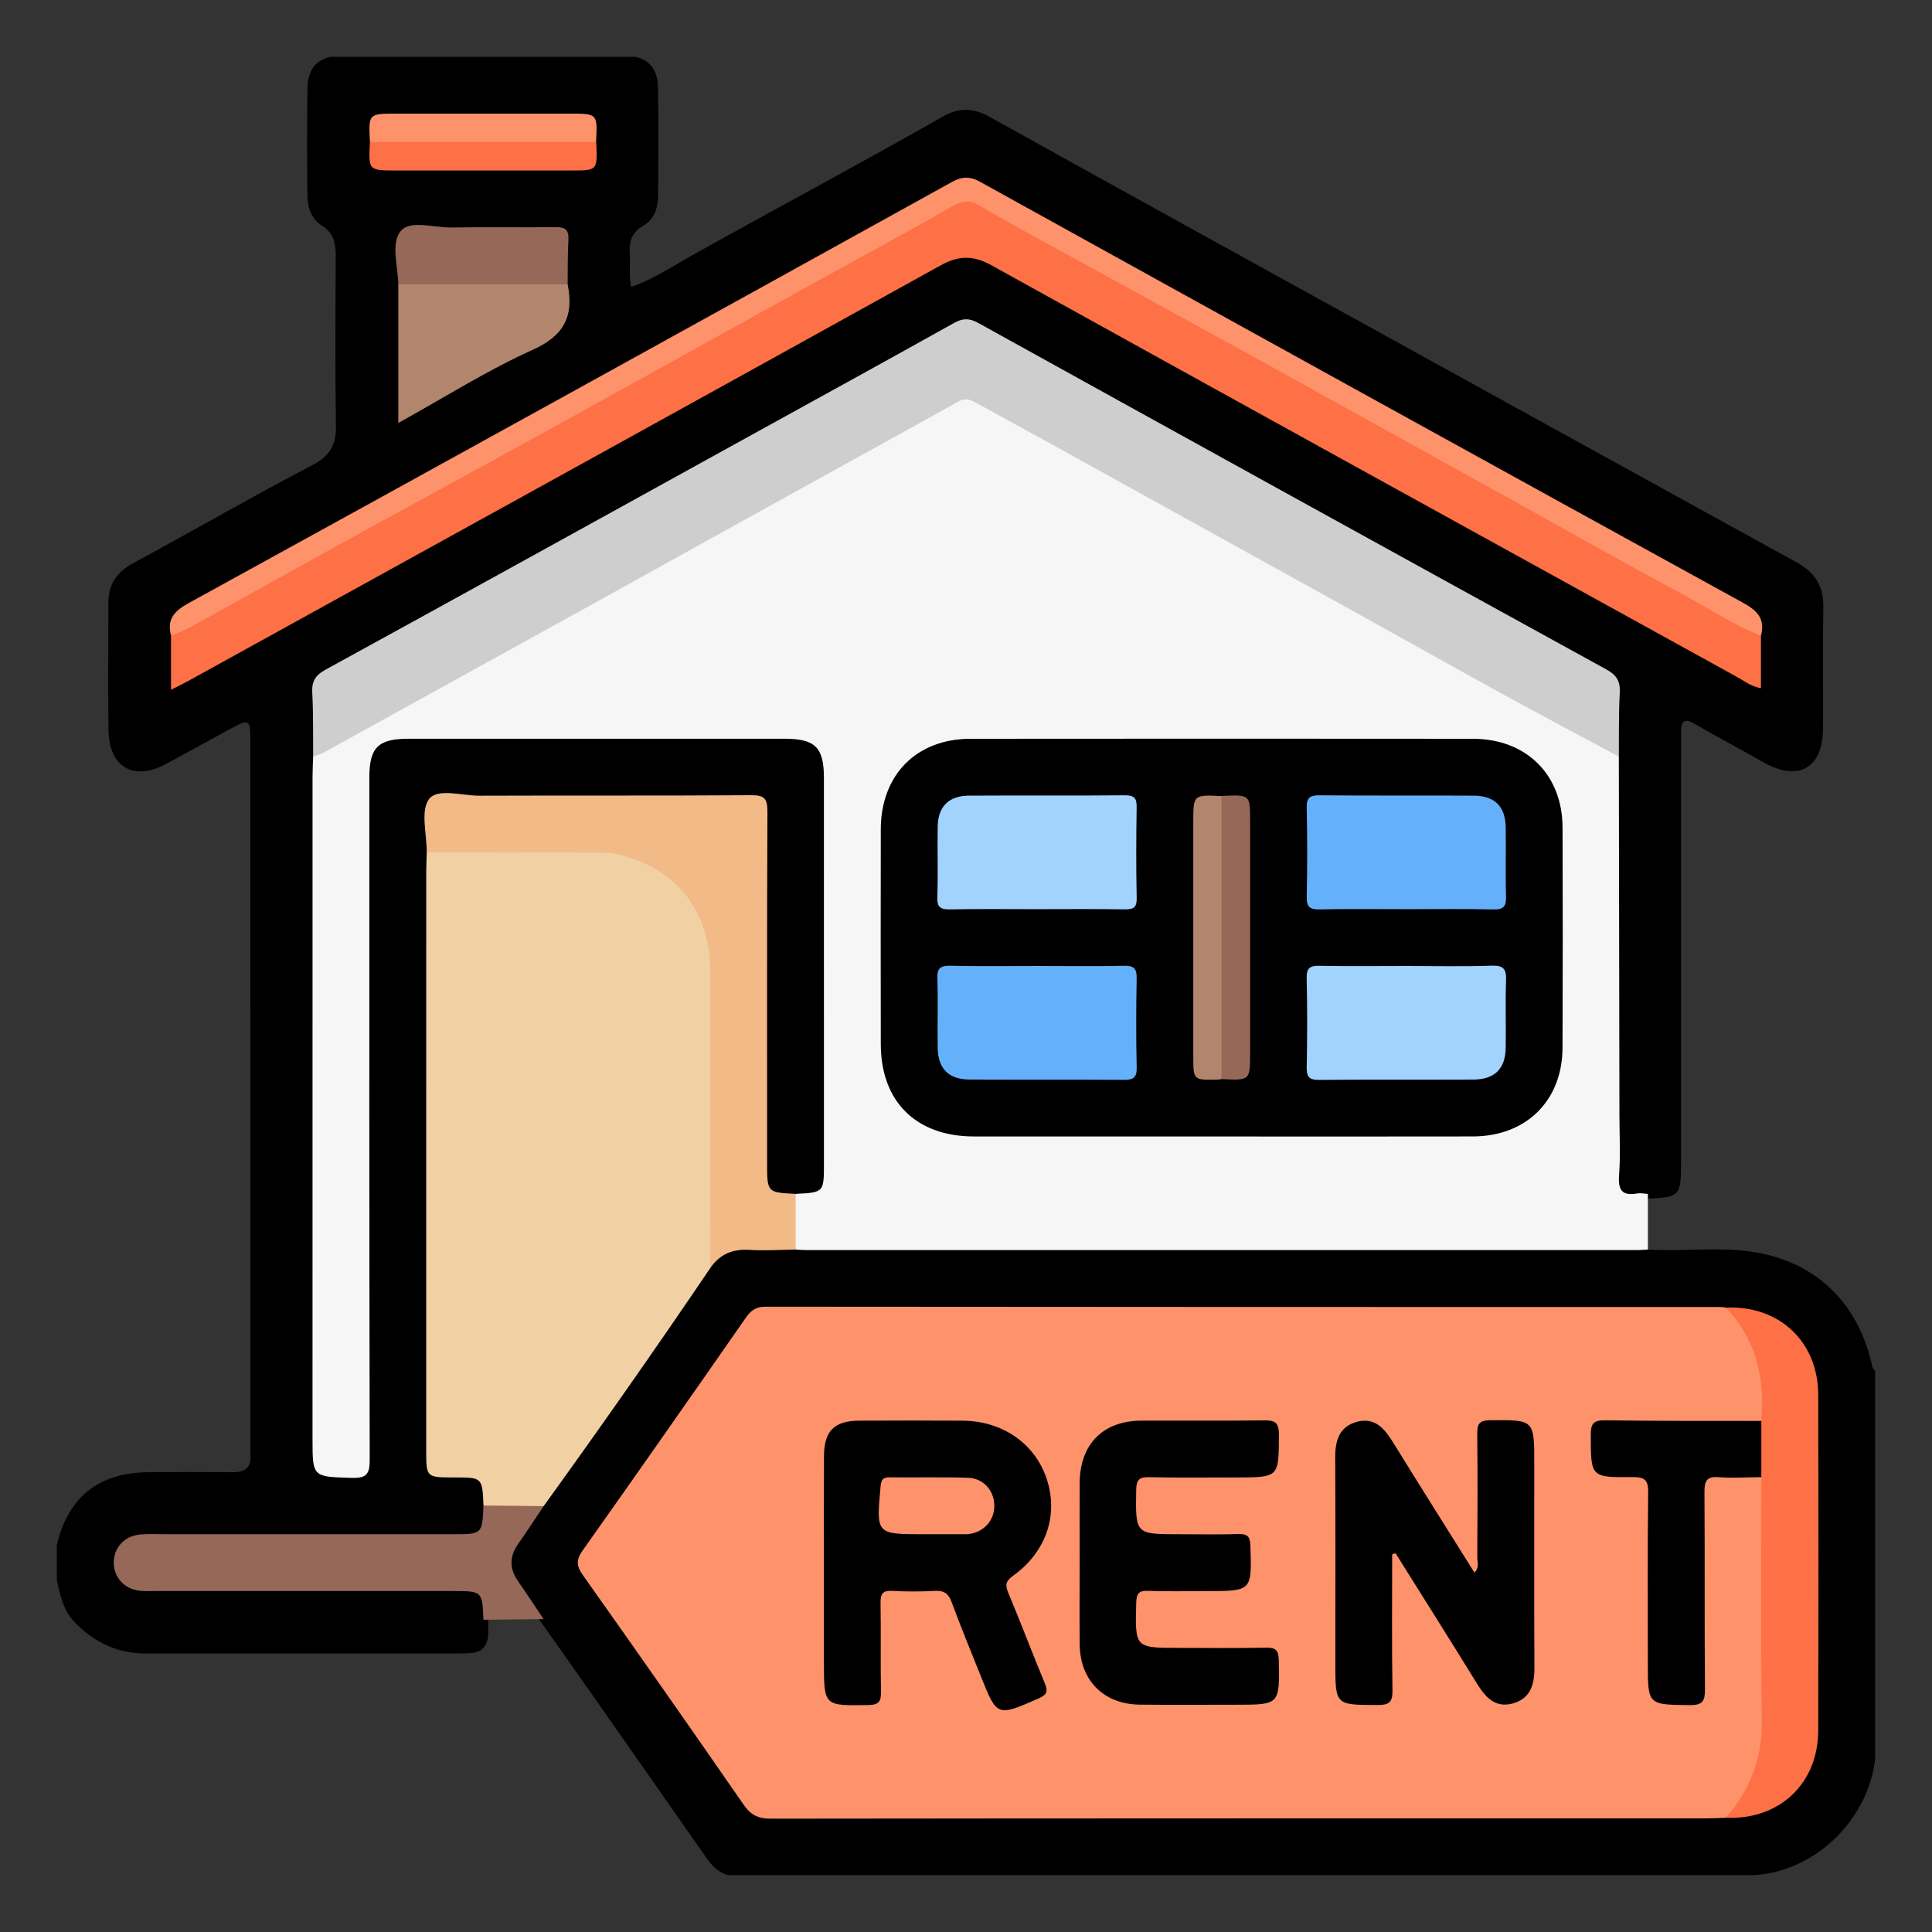 <?xml version="1.0" encoding="utf-8"?>
<!-- Generator: Adobe Illustrator 16.0.0, SVG Export Plug-In . SVG Version: 6.00 Build 0)  -->
<!DOCTYPE svg PUBLIC "-//W3C//DTD SVG 1.1//EN" "http://www.w3.org/Graphics/SVG/1.1/DTD/svg11.dtd">
<svg version="1.1" id="Layer_1" xmlns="http://www.w3.org/2000/svg" xmlns:xlink="http://www.w3.org/1999/xlink" x="0px" y="0px"
	 width="85px" height="85px" viewBox="0 0 85 85" enable-background="new 0 0 85 85" xml:space="preserve">
<rect x="0" y="0" width="85" height="85" fill="#333333" stroke="none"/>
<g>
	<path d="M2.5,69.532c0-0.521,0-1.042,0-1.562c0.505-2.122,1.848-3.186,4.056-3.2c1.224-0.009,2.447-0.013,3.671,0.002
		c0.557,0.007,0.836-0.204,0.789-0.778c-0.006-0.078,0.001-0.156,0.001-0.234c0-10.389,0.001-20.778-0.001-31.167
		c0-0.953-0.045-0.981-0.888-0.522c-0.938,0.511-1.874,1.022-2.811,1.534c-1.418,0.775-2.516,0.158-2.541-1.449
		c-0.03-1.874-0.006-3.75-0.008-5.624c-0.001-0.817,0.362-1.359,1.079-1.748c2.653-1.44,5.271-2.947,7.945-4.35
		c0.713-0.374,1.001-0.862,0.988-1.671c-0.039-2.499-0.022-4.999-0.009-7.498c0.003-0.554-0.084-1.01-0.603-1.335
		c-0.479-0.301-0.638-0.806-0.644-1.354c-0.017-1.562-0.021-3.124,0.003-4.687c0.01-0.688,0.271-1.212,1.002-1.388
		c4.479,0,8.958,0,13.438,0c0.731,0.179,0.979,0.707,0.985,1.394c0.017,1.562,0.012,3.123,0.003,4.685
		c-0.003,0.55-0.152,1.063-0.646,1.345c-0.513,0.293-0.641,0.705-0.602,1.239c0.034,0.464-0.044,0.933,0.056,1.464
		c1.028-0.365,1.907-0.96,2.822-1.47c3.636-2.028,7.309-3.988,10.927-6.045c0.677-0.384,1.319-0.364,1.996,0.012
		c6.206,3.454,12.431,6.875,18.648,10.308c5.626,3.105,11.254,6.207,16.885,9.306c0.832,0.458,1.197,1.062,1.179,2.003
		c-0.036,1.769-0.001,3.539-0.014,5.309c-0.013,1.762-1.097,2.361-2.642,1.475c-0.993-0.57-2.011-1.097-2.997-1.677
		c-0.442-0.261-0.613-0.139-0.608,0.351c0.005,0.469,0.001,0.938,0,1.405c0,5.804,0.001,11.607,0,17.411
		c0,1.662-0.001,1.662-1.669,1.725c-1.134-0.038-1.29-0.169-1.291-1.251c-0.003-5.971-0.023-11.941,0.006-17.91
		c0.079-0.985,0.014-1.976,0.049-2.964c0.017-0.503-0.172-0.81-0.621-1.056c-2.874-1.577-5.744-3.163-8.614-4.75
		c-4.829-2.669-9.665-5.324-14.491-7.998c-1.435-0.794-2.878-1.573-4.304-2.383c-0.408-0.231-0.723-0.149-1.088,0.05
		c-2.854,1.56-5.698,3.141-8.548,4.709c-3.877,2.133-7.747,4.275-11.623,6.409c-2.439,1.343-4.876,2.691-7.314,4.036
		c-0.37,0.203-0.512,0.48-0.506,0.883c0.017,1.016-0.027,2.031,0.039,3.048c0.034,6.355,0.009,12.708,0.016,19.061
		c0.004,3.671-0.002,7.342,0.003,11.014c0.001,1.053,0.127,1.146,1.181,1.114c0.539-0.017,0.836-0.201,0.81-0.781
		c-0.014-0.285,0.001-0.572,0.001-0.859c0.001-9.295,0.001-18.59,0.001-27.885c0-0.286-0.002-0.572,0.001-0.858
		c0.019-1.604,0.506-2.11,2.109-2.113c5.415-0.012,10.83-0.011,16.246-0.001c1.648,0.004,2.143,0.501,2.146,2.158
		c0.009,5.623,0.007,11.247,0.001,16.871c-0.001,1.345-0.155,1.485-1.48,1.452c-1.37,0.035-1.518-0.102-1.519-1.488
		c-0.005-4.836-0.002-9.671-0.003-14.507c0-0.286-0.002-0.571-0.014-0.857c-0.018-0.416-0.235-0.607-0.642-0.617
		c-0.182-0.004-0.363-0.011-0.545-0.011c-4.03-0.001-8.06-0.003-12.089,0.001c-1.18,0.001-1.204,0.031-1.208,1.236
		c-0.001,0.338,0.007,0.676-0.019,1.013c0.047,3.146,0.015,6.293,0.019,9.438c0.007,5.435,0.002,10.869,0.002,16.304
		c0,0.285,0.003,0.571,0.011,0.857c0.01,0.404,0.185,0.634,0.61,0.636c0.156,0,0.312,0.008,0.468,0.012
		c1.29,0.03,1.42,0.167,1.39,1.461c-0.005,0.131,0.018,0.26,0.014,0.39c-0.026,0.916-0.2,1.1-1.093,1.142
		c-0.286,0.013-0.572,0.007-0.857,0.007c-4.134,0-8.268-0.001-12.401,0c-0.363,0-0.733-0.025-1.086,0.077
		c-0.471,0.138-0.765,0.452-0.746,0.966c0.017,0.474,0.3,0.76,0.746,0.883c0.355,0.099,0.723,0.078,1.086,0.078
		c4.056,0.002,8.111,0.001,12.167,0.001c0.26,0,0.52-0.001,0.779,0.001c1.282,0.015,1.414,0.154,1.389,1.456
		c0.004,0.234,0.012,0.467,0,0.701c-0.027,0.539-0.312,0.797-0.841,0.815c-0.155,0.005-0.311,0.014-0.467,0.014
		c-4.571,0.002-9.143-0.002-13.713,0.003c-1.271,0.002-2.303-0.474-3.183-1.39C2.77,70.827,2.656,70.182,2.5,69.532z"/>
	<path fill-rule="evenodd" clip-rule="evenodd" d="M72.501,54.975c1.553,0.099,3.122-0.134,4.662,0.11
		c2.769,0.44,4.625,2.286,5.214,5.055c0.014,0.063,0.081,0.116,0.123,0.173c0,5.678,0,11.354,0,17.031
		c-0.235,2.479-2.413,4.953-5.313,5.156c-15.052,0-30.104,0-45.155,0c-0.416-0.12-0.692-0.39-0.941-0.745
		c-2.443-3.482-4.869-6.978-7.329-10.448c-0.353-0.571-0.782-1.089-1.147-1.65c-0.393-0.604-0.394-1.208,0-1.812
		c0.366-0.562,0.791-1.082,1.146-1.65c2.507-3.54,4.994-7.094,7.462-10.662c0.36-0.549,0.887-0.754,1.52-0.757
		c0.798-0.004,1.596-0.004,2.395-0.007c0.234-0.032,0.47-0.022,0.703-0.022c11.768-0.002,23.536-0.002,35.304,0.003
		C71.604,54.749,72.088,54.662,72.501,54.975z"/>
	<path fill-rule="evenodd" clip-rule="evenodd" fill="#F6F6F6" d="M72.501,54.975c-0.155,0.009-0.311,0.024-0.466,0.024
		c-12.189,0.002-24.377,0.002-36.565,0c-0.155,0-0.311-0.016-0.466-0.024c-0.38-0.815-0.38-1.632,0-2.449
		c1.246-0.063,1.246-0.063,1.246-1.354c0-5.651,0-11.303-0.001-16.953c0-1.331-0.386-1.717-1.715-1.717
		c-5.521-0.001-11.042-0.001-16.562,0c-1.336,0-1.722,0.382-1.722,1.709c-0.001,10-0.007,20,0.016,30
		c0.001,0.636-0.125,0.829-0.791,0.809c-1.724-0.052-1.725-0.016-1.725-1.733c0-9.714,0-19.427,0.001-29.141
		c0-0.286,0.018-0.571,0.026-0.857c0.8-0.826,1.89-1.185,2.857-1.727c4.858-2.719,9.745-5.389,14.62-8.079
		c3.576-1.974,7.151-3.949,10.729-5.918c0.426-0.233,0.789-0.157,1.175,0.06c3.061,1.725,6.15,3.395,9.223,5.097
		c3.3,1.828,6.605,3.646,9.908,5.471c2.71,1.498,5.415,3.003,8.137,4.48c0.296,0.16,0.595,0.328,0.796,0.616
		c0.009,5.26,0.018,10.52,0.026,15.779c0.002,0.885,0.05,1.774-0.016,2.654c-0.049,0.66,0.155,0.899,0.802,0.785
		c0.149-0.026,0.31,0.012,0.466,0.021C72.501,53.343,72.501,54.158,72.501,54.975z"/>
	<path fill-rule="evenodd" clip-rule="evenodd" fill="#F1D0A4" d="M31.253,55.784c-2.391,3.531-4.838,7.022-7.335,10.479
		c-0.886,0.318-1.77,0.403-2.647-0.027c-0.052-1.235-0.052-1.235-1.287-1.235c-1.233,0-1.233,0-1.233-1.195
		c0-8.482,0-16.964,0.001-25.446c0-0.286,0.016-0.571,0.024-0.857c0.297-0.283,0.674-0.238,1.033-0.239
		c2.13-0.007,4.261-0.018,6.391,0.001c2.877,0.024,5.18,2.129,5.257,4.996c0.111,4.181,0.032,8.365,0.029,12.548
		C31.485,55.15,31.372,55.469,31.253,55.784z"/>
	<path fill-rule="evenodd" clip-rule="evenodd" fill="#CECECE" d="M71.223,33.287c-1.691-0.908-3.39-1.804-5.073-2.728
		c-2.231-1.225-4.449-2.474-6.675-3.707c-4.386-2.429-8.773-4.855-13.16-7.28c-1.114-0.616-2.233-1.224-3.349-1.837
		c-0.256-0.14-0.485-0.246-0.795-0.074c-3.063,1.706-6.136,3.396-9.204,5.094c-2.273,1.258-4.542,2.521-6.815,3.779
		c-3.955,2.187-7.912,4.371-11.87,6.553c-0.157,0.086-0.336,0.135-0.504,0.2c-0.009-0.937,0.012-1.875-0.04-2.809
		c-0.027-0.511,0.141-0.773,0.596-1.022c6.288-3.446,12.562-6.916,18.841-10.381c2.934-1.619,5.872-3.23,8.797-4.865
		c0.385-0.215,0.671-0.22,1.06-0.005c9.206,5.095,18.417,10.18,27.639,15.246c0.457,0.251,0.618,0.52,0.592,1.026
		C71.212,31.412,71.231,32.351,71.223,33.287z"/>
	<path fill-rule="evenodd" clip-rule="evenodd" fill="#FE7045" d="M77.475,27.971c0,0.753,0,1.507,0,2.306
		c-0.425-0.068-0.753-0.328-1.103-0.521C65.45,23.735,54.527,17.715,43.619,11.671c-0.799-0.443-1.441-0.437-2.241,0.007
		C30.357,17.787,19.32,23.869,8.287,29.957c-0.222,0.122-0.451,0.23-0.763,0.39c0-0.846,0-1.61,0-2.375
		c0.847-0.803,1.94-1.203,2.935-1.754C16.715,22.75,22.98,19.3,29.248,15.853c4.217-2.318,8.428-4.646,12.634-6.982
		c0.438-0.242,0.815-0.259,1.243-0.017c3.599,2.038,7.237,4.004,10.855,6.006c3.3,1.826,6.604,3.644,9.908,5.464
		c3.782,2.083,7.567,4.16,11.337,6.265C75.993,27.017,76.834,27.333,77.475,27.971z"/>
	<path fill-rule="evenodd" clip-rule="evenodd" fill="#F1BA87" d="M31.253,55.784c-0.001-4.347-0.002-8.693-0.003-13.04
		c-0.001-2.654-1.486-4.549-4.054-5.154c-0.274-0.064-0.563-0.085-0.847-0.086c-2.524-0.006-5.049-0.002-7.574-0.002
		c0.005-0.802-0.286-1.823,0.1-2.344c0.367-0.497,1.454-0.147,2.224-0.15c3.981-0.016,7.963,0.006,11.944-0.022
		c0.59-0.005,0.724,0.147,0.721,0.727c-0.024,5.152-0.014,10.306-0.014,15.458c0,1.292,0,1.292,1.254,1.355c0,0.817,0,1.634,0,2.449
		c-0.674,0.009-1.35,0.059-2.019,0.015C32.242,54.94,31.672,55.175,31.253,55.784z"/>
	<path fill-rule="evenodd" clip-rule="evenodd" fill="#FE926B" d="M77.475,27.971c-1.284-0.508-2.426-1.286-3.638-1.932
		c-2.358-1.256-4.681-2.581-7.019-3.877c-3.813-2.113-7.624-4.233-11.441-6.34c-3.272-1.805-6.555-3.593-9.831-5.393
		c-0.818-0.449-1.639-0.898-2.438-1.379c-0.428-0.257-0.751-0.234-1.201,0.023c-2.23,1.275-4.494,2.492-6.743,3.735
		c-3.838,2.122-7.67,4.255-11.511,6.373c-2.797,1.541-5.605,3.06-8.402,4.599c-2.296,1.265-4.581,2.548-6.875,3.815
		c-0.271,0.149-0.566,0.251-0.851,0.375c-0.193-0.727,0.142-1.089,0.778-1.438c11.199-6.153,22.385-12.33,33.564-18.518
		c0.463-0.256,0.8-0.267,1.268-0.007c11.18,6.188,22.365,12.365,33.564,18.519C77.339,26.878,77.665,27.247,77.475,27.971z"/>
	<path fill-rule="evenodd" clip-rule="evenodd" fill="#956857" d="M21.271,66.236c0.883,0.01,1.765,0.019,2.647,0.027
		c-0.373,0.555-0.737,1.115-1.121,1.662c-0.389,0.555-0.389,1.091-0.002,1.645c0.382,0.548,0.747,1.108,1.12,1.663
		c-0.882,0.01-1.764,0.02-2.646,0.03c-0.051-1.263-0.051-1.263-1.367-1.263c-4.345,0-8.69,0-13.035-0.001
		c-0.234,0-0.471,0.015-0.702-0.01c-0.691-0.073-1.16-0.583-1.16-1.24c0.001-0.659,0.469-1.176,1.161-1.237
		c0.387-0.034,0.779-0.012,1.17-0.012C11.525,67.5,15.714,67.5,19.903,67.5C21.217,67.5,21.217,67.5,21.271,66.236z"/>
	<path fill-rule="evenodd" clip-rule="evenodd" fill="#B1866D" d="M24.975,12.507c0.276,1.379-0.134,2.251-1.531,2.88
		c-2.001,0.9-3.872,2.089-5.919,3.221c0-2.099,0-4.1,0-6.101c0.269-0.27,0.617-0.252,0.953-0.254c1.848-0.009,3.696-0.009,5.545,0
		C24.357,12.255,24.706,12.237,24.975,12.507z"/>
	<path fill-rule="evenodd" clip-rule="evenodd" fill="#956857" d="M24.975,12.507c-2.483,0-4.967,0-7.45,0
		c-0.021-0.8-0.332-1.81,0.102-2.338c0.419-0.51,1.459-0.146,2.225-0.16c1.528-0.028,3.058,0.006,4.587-0.018
		c0.442-0.007,0.595,0.132,0.569,0.573C24.97,11.21,24.982,11.859,24.975,12.507z"/>
	<path fill-rule="evenodd" clip-rule="evenodd" fill="#FE7045" d="M26.224,6.248c0.004,0.025,0.011,0.052,0.012,0.077
		C26.281,7.5,26.281,7.5,25.147,7.5c-2.572,0-5.146,0-7.718,0c-1.22,0-1.22,0-1.154-1.252c0.296-0.285,0.674-0.245,1.033-0.247
		c2.627-0.007,5.255-0.007,7.883,0C25.551,6.003,25.929,5.963,26.224,6.248z"/>
	<path fill-rule="evenodd" clip-rule="evenodd" fill="#FE926B" d="M26.224,6.248c-3.315,0-6.632,0-9.948,0C16.21,5,16.21,5,17.43,5
		c2.547,0,5.094,0,7.641,0C26.289,5,26.289,5,26.224,6.248z"/>
	<path fill-rule="evenodd" clip-rule="evenodd" fill="#FE926B" d="M75.933,79.973c-0.26,0.01-0.52,0.026-0.779,0.026
		c-13.748,0.002-27.495-0.002-41.243,0.015c-0.557,0.001-0.882-0.162-1.201-0.623c-2.337-3.382-4.697-6.746-7.073-10.101
		c-0.288-0.406-0.287-0.674,0-1.08c2.406-3.396,4.791-6.809,7.169-10.225c0.226-0.324,0.442-0.496,0.872-0.496
		c14.008,0.015,28.017,0.013,42.024,0.015c0.077,0,0.155,0.016,0.232,0.024c0.737,0.305,1.019,0.99,1.325,1.636
		c0.419,0.881,0.507,1.829,0.443,2.793c-0.017,0.256-0.035,0.521-0.303,0.669c-0.374,0.155-0.769,0.118-1.157,0.119
		c-1.718,0.006-3.437-0.009-5.154,0.008c-0.771,0.007-0.84,0.104-0.841,0.953c-0.001,0.898,0.085,1.004,0.857,1.045
		c1.632,0.087,1.64,0.092,1.641,1.711c0.003,2.395-0.001,4.79,0.002,7.185c0.002,0.991,0.839,1.495,1.709,1.026
		c0.376-0.202,0.29-0.583,0.291-0.907c0.011-2.42,0.005-4.842,0.006-7.263c0.001-0.312-0.001-0.624,0.024-0.937
		c0.039-0.491,0.294-0.775,0.791-0.785c0.644-0.012,1.301-0.146,1.922,0.15c0.279,0.295,0.245,0.671,0.245,1.028
		c0.007,3.396,0.003,6.79,0.004,10.185c0.001,1.155-0.372,2.184-0.993,3.141C76.542,79.601,76.29,79.846,75.933,79.973z"/>
	<path fill-rule="evenodd" clip-rule="evenodd" fill="#FE7045" d="M77.491,62.514c0.166-1.876-0.223-3.578-1.558-4.985
		c2.343-0.106,4.056,1.494,4.062,3.84c0.013,4.921,0.013,9.843,0,14.765c-0.006,2.345-1.718,3.944-4.062,3.84
		c1.078-1.239,1.612-2.645,1.584-4.323c-0.06-3.554-0.022-7.108-0.025-10.662C77.134,64.163,77.134,63.338,77.491,62.514z"/>
	<path fill-rule="evenodd" clip-rule="evenodd" d="M53.71,50.001c-3.62,0-7.239,0.002-10.858-0.001
		c-2.552-0.003-4.098-1.534-4.101-4.063c-0.005-3.151-0.006-6.302,0-9.453c0.005-2.394,1.571-3.979,3.945-3.98
		c7.369-0.007,14.738-0.007,22.107,0c2.346,0.001,3.936,1.575,3.943,3.904c0.011,3.229,0.011,6.457-0.001,9.687
		c-0.008,2.328-1.596,3.899-3.943,3.904C61.104,50.007,57.407,50.001,53.71,50.001z"/>
	<path fill-rule="evenodd" clip-rule="evenodd" d="M36.25,69.141c0-1.691-0.006-3.383,0.002-5.075
		c0.004-1.111,0.452-1.558,1.563-1.563c1.509-0.007,3.019-0.009,4.528,0.001c1.768,0.011,3.197,1.009,3.71,2.569
		c0.52,1.581-0.021,3.2-1.474,4.249c-0.324,0.233-0.369,0.394-0.222,0.748c0.552,1.315,1.054,2.653,1.603,3.97
		c0.153,0.368,0.118,0.517-0.275,0.688c-1.822,0.795-1.816,0.812-2.533-0.984c-0.434-1.085-0.88-2.165-1.285-3.26
		c-0.141-0.379-0.338-0.515-0.738-0.492c-0.622,0.035-1.25,0.035-1.873,0c-0.427-0.024-0.521,0.137-0.515,0.534
		c0.022,1.301-0.006,2.603,0.018,3.903c0.007,0.417-0.08,0.576-0.545,0.585c-1.965,0.036-1.964,0.055-1.964-1.891
		C36.25,71.796,36.25,70.468,36.25,69.141z"/>
	<path fill-rule="evenodd" clip-rule="evenodd" d="M61.25,68.384c0,1.998-0.02,3.995,0.013,5.993
		c0.008,0.525-0.158,0.637-0.653,0.636c-1.859-0.005-1.86,0.013-1.86-1.835c0-3.018,0.01-6.034-0.006-9.052
		c-0.004-0.751,0.18-1.368,0.967-1.575c0.764-0.2,1.191,0.283,1.559,0.878c1.185,1.919,2.389,3.825,3.598,5.758
		c0.234-0.224,0.126-0.468,0.127-0.678c0.011-1.795,0.017-3.59-0.002-5.385c-0.004-0.429,0.039-0.636,0.57-0.64
		c1.938-0.014,1.938-0.038,1.938,1.917c0,2.991-0.009,5.982,0.007,8.973c0.004,0.752-0.184,1.369-0.969,1.575
		c-0.764,0.2-1.191-0.285-1.559-0.88c-1.184-1.919-2.387-3.825-3.583-5.735C61.347,68.351,61.299,68.367,61.25,68.384z"/>
	<path fill-rule="evenodd" clip-rule="evenodd" d="M47.5,68.759c0-1.171-0.006-2.342,0.001-3.513
		c0.01-1.704,1.021-2.733,2.706-2.743c1.795-0.01,3.591,0.011,5.386-0.012c0.468-0.006,0.675,0.062,0.673,0.616
		c-0.007,1.893,0.019,1.894-1.885,1.894c-1.275,0-2.551,0.018-3.825-0.011c-0.441-0.01-0.561,0.117-0.568,0.562
		c-0.031,1.949-0.048,1.948,1.904,1.948c0.858,0,1.718,0.018,2.575-0.007c0.386-0.011,0.531,0.073,0.545,0.505
		c0.063,2.003,0.08,2.003-1.929,2.003c-0.858,0-1.718,0.022-2.575-0.01c-0.423-0.016-0.508,0.134-0.519,0.531
		c-0.052,1.979-0.064,1.978,1.872,1.978c1.275,0,2.55,0.017,3.825-0.009c0.428-0.009,0.567,0.101,0.575,0.554
		c0.034,1.956,0.051,1.956-1.897,1.956c-1.404,0-2.81,0.011-4.215-0.004c-1.589-0.016-2.63-1.06-2.647-2.648
		C47.489,71.152,47.5,69.955,47.5,68.759z"/>
	<path fill-rule="evenodd" clip-rule="evenodd" d="M77.491,62.514c0,0.824,0,1.649,0,2.474c-0.624,0.004-1.252,0.049-1.872,0.001
		c-0.538-0.041-0.634,0.171-0.63,0.658c0.021,2.888-0.003,5.776,0.022,8.664c0.004,0.521-0.091,0.712-0.665,0.706
		c-1.847-0.021-1.848,0.005-1.848-1.854c0-2.498-0.018-4.996,0.015-7.494c0.007-0.553-0.145-0.688-0.688-0.683
		c-1.85,0.021-1.833-0.003-1.838-1.844c-0.001-0.493,0.106-0.663,0.635-0.655C72.911,62.522,75.201,62.51,77.491,62.514z"/>
	<path fill-rule="evenodd" clip-rule="evenodd" fill="#A2D3FE" d="M45.572,40c-1.249,0-2.499-0.015-3.747,0.009
		c-0.408,0.007-0.605-0.054-0.587-0.535c0.038-1.039-0.003-2.081,0.017-3.122c0.017-0.869,0.491-1.341,1.371-1.347
		c2.29-0.014,4.58,0.007,6.87-0.015c0.423-0.004,0.518,0.136,0.512,0.53c-0.021,1.326-0.026,2.654,0.002,3.98
		c0.01,0.432-0.144,0.515-0.534,0.508C48.175,39.986,46.873,40,45.572,40z"/>
	<path fill-rule="evenodd" clip-rule="evenodd" fill="#65B0FB" d="M61.882,40c-1.274,0-2.549-0.017-3.822,0.01
		c-0.433,0.009-0.58-0.104-0.57-0.557c0.029-1.299,0.029-2.601,0-3.899c-0.01-0.445,0.12-0.567,0.563-0.563
		c2.262,0.021,4.524,0.002,6.787,0.015c0.922,0.005,1.391,0.475,1.405,1.393c0.017,1.014-0.016,2.028,0.014,3.042
		c0.012,0.431-0.102,0.582-0.555,0.571C64.431,39.98,63.155,40,61.882,40z"/>
	<path fill-rule="evenodd" clip-rule="evenodd" fill="#65B0FB" d="M45.704,42.5c1.249,0,2.497,0.019,3.744-0.01
		c0.446-0.011,0.57,0.128,0.561,0.565c-0.026,1.3-0.028,2.602,0.001,3.9c0.011,0.455-0.145,0.558-0.572,0.554
		c-2.263-0.02-4.524-0.001-6.787-0.014c-0.919-0.006-1.384-0.48-1.397-1.401c-0.015-1.015,0.019-2.029-0.014-3.043
		c-0.014-0.443,0.125-0.57,0.564-0.562C43.104,42.518,44.404,42.5,45.704,42.5z"/>
	<path fill-rule="evenodd" clip-rule="evenodd" fill="#A2D3FE" d="M61.886,42.5c1.249,0,2.499,0.029,3.746-0.014
		c0.534-0.018,0.646,0.164,0.628,0.654c-0.035,0.987,0.002,1.978-0.015,2.966c-0.015,0.913-0.487,1.385-1.411,1.39
		c-2.264,0.013-4.527-0.008-6.791,0.015c-0.451,0.005-0.562-0.136-0.553-0.567c0.026-1.301,0.029-2.603-0.002-3.903
		c-0.011-0.458,0.146-0.558,0.573-0.549C59.335,42.517,60.61,42.5,61.886,42.5z"/>
	<path fill-rule="evenodd" clip-rule="evenodd" fill="#956857" d="M53.743,35.025c0.026-0.004,0.052-0.01,0.077-0.011
		c1.179-0.046,1.18-0.046,1.18,1.099c0,3.398,0,6.798,0,10.196c0,1.229,0,1.229-1.257,1.166c-0.282-0.297-0.242-0.676-0.243-1.034
		c-0.007-3.461-0.007-6.922,0-10.382C53.501,35.7,53.461,35.322,53.743,35.025z"/>
	<path fill-rule="evenodd" clip-rule="evenodd" fill="#B1866D" d="M53.743,35.025c0,4.15,0,8.3,0,12.45
		c-0.051,0.007-0.103,0.019-0.153,0.021c-1.09,0.03-1.091,0.03-1.091-1.031c0-3.425,0-6.849,0-10.273
		C52.499,34.962,52.499,34.962,53.743,35.025z"/>
	<path fill-rule="evenodd" clip-rule="evenodd" fill="#FE926B" d="M40.802,67.5c-0.052,0-0.104,0-0.156,0
		c-2.106,0-2.099,0.001-1.904-2.103c0.027-0.297,0.104-0.405,0.407-0.401c1.145,0.014,2.291-0.018,3.436,0.02
		c0.688,0.021,1.157,0.565,1.161,1.228c0.004,0.659-0.466,1.172-1.147,1.251c-0.051,0.006-0.104,0.005-0.155,0.005
		C41.896,67.499,41.349,67.499,40.802,67.5z"/>
</g>
</svg>
